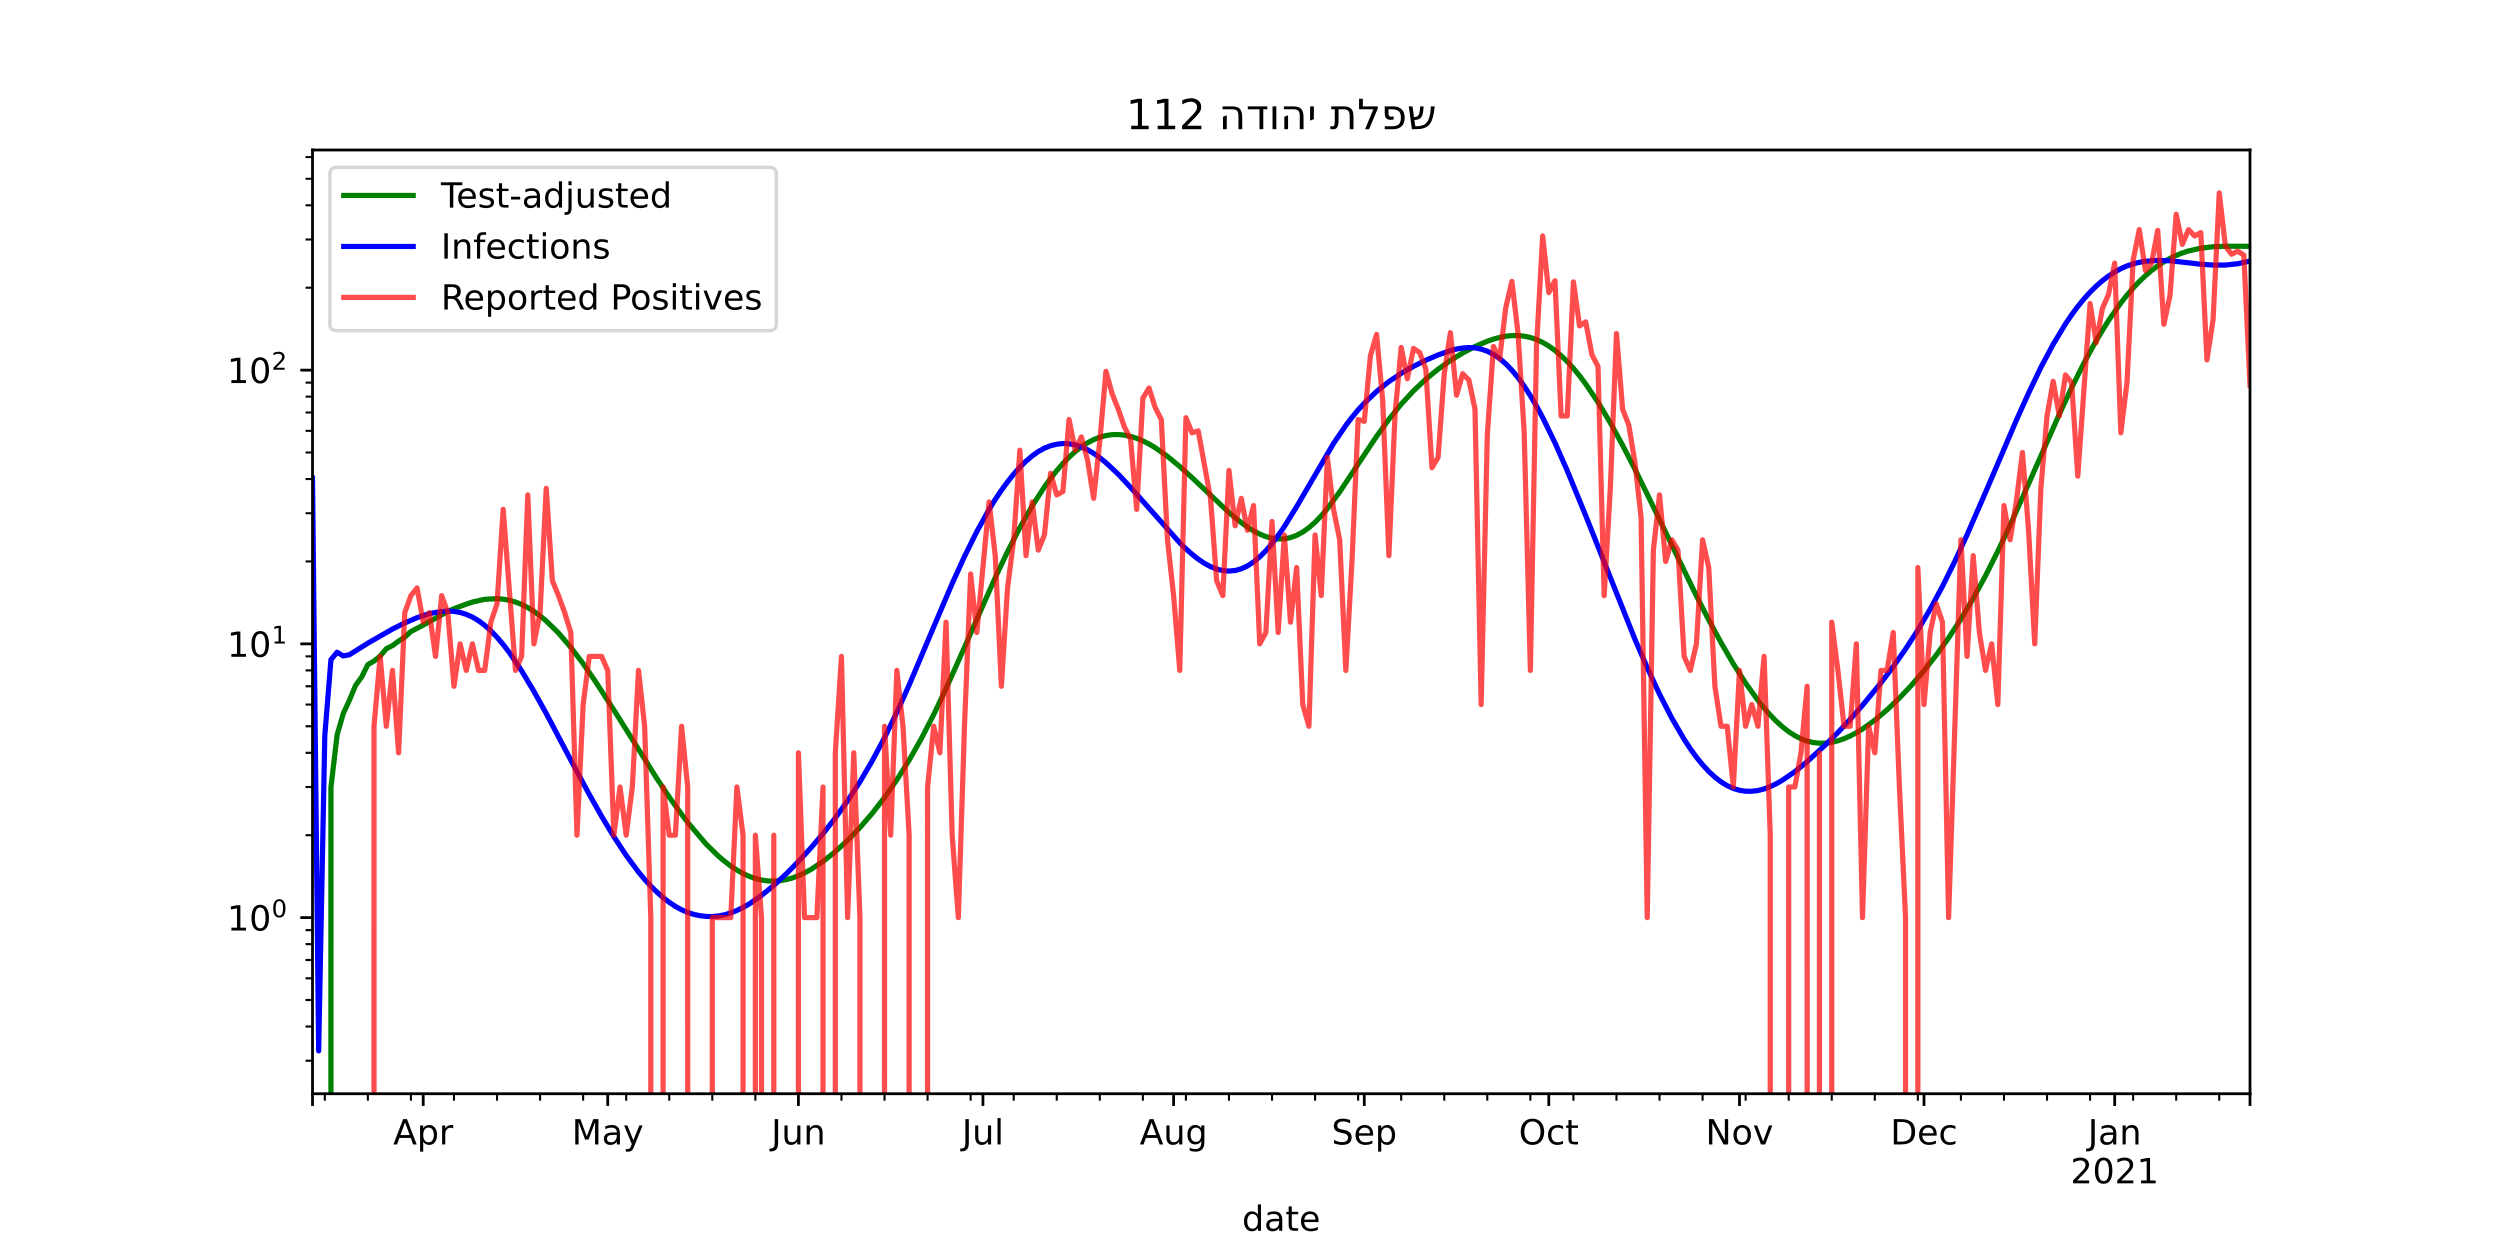 <?xml version="1.0" encoding="utf-8" standalone="no"?>
<!DOCTYPE svg PUBLIC "-//W3C//DTD SVG 1.1//EN"
  "http://www.w3.org/Graphics/SVG/1.1/DTD/svg11.dtd">
<!-- Created with matplotlib (https://matplotlib.org/) -->
<svg height="360pt" version="1.1" viewBox="0 0 720 360" width="720pt" xmlns="http://www.w3.org/2000/svg" xmlns:xlink="http://www.w3.org/1999/xlink">
 <defs>
  <style type="text/css">*{stroke-linecap:butt;stroke-linejoin:round;}</style>
 </defs>
 <g id="figure_1">
  <g id="patch_1">
   <path d="M 0 360 
L 720 360 
L 720 0 
L 0 0 
z
" style="fill:#ffffff;"/>
  </g>
  <g id="axes_1">
   <g id="patch_2">
    <path d="M 90 315 
L 648 315 
L 648 43.2 
L 90 43.2 
z
" style="fill:#ffffff;"/>
   </g>
   <g id="matplotlib.axis_1">
    <g id="xtick_1">
     <g id="line2d_1">
      <defs>
       <path d="M 0 0 
L 0 3.5 
" id="m651321c32e" style="stroke:#000000;stroke-width:0.8;"/>
      </defs>
      <g>
       <use style="stroke:#000000;stroke-width:0.8;" x="90" xlink:href="#m651321c32e" y="315"/>
      </g>
     </g>
    </g>
    <g id="xtick_2">
     <g id="line2d_2">
      <g>
       <use style="stroke:#000000;stroke-width:0.8;" x="121.886" xlink:href="#m651321c32e" y="315"/>
      </g>
     </g>
     <g id="text_1">
      <!-- Apr -->
      <g transform="translate(113.236 329.598)scale(0.1 -0.1)">
       <defs>
        <path d="M 34.188 63.188 
L 20.797 26.906 
L 47.609 26.906 
z
M 28.609 72.906 
L 39.797 72.906 
L 67.578 0 
L 57.328 0 
L 50.688 18.703 
L 17.828 18.703 
L 11.188 0 
L 0.781 0 
z
" id="DejaVuSans-65"/>
        <path d="M 18.109 8.203 
L 18.109 -20.797 
L 9.078 -20.797 
L 9.078 54.688 
L 18.109 54.688 
L 18.109 46.391 
Q 20.953 51.266 25.266 53.625 
Q 29.594 56 35.594 56 
Q 45.562 56 51.781 48.094 
Q 58.016 40.188 58.016 27.297 
Q 58.016 14.406 51.781 6.484 
Q 45.562 -1.422 35.594 -1.422 
Q 29.594 -1.422 25.266 0.953 
Q 20.953 3.328 18.109 8.203 
z
M 48.688 27.297 
Q 48.688 37.203 44.609 42.844 
Q 40.531 48.484 33.406 48.484 
Q 26.266 48.484 22.188 42.844 
Q 18.109 37.203 18.109 27.297 
Q 18.109 17.391 22.188 11.75 
Q 26.266 6.109 33.406 6.109 
Q 40.531 6.109 44.609 11.75 
Q 48.688 17.391 48.688 27.297 
z
" id="DejaVuSans-112"/>
        <path d="M 41.109 46.297 
Q 39.594 47.172 37.812 47.578 
Q 36.031 48 33.891 48 
Q 26.266 48 22.188 43.047 
Q 18.109 38.094 18.109 28.812 
L 18.109 0 
L 9.078 0 
L 9.078 54.688 
L 18.109 54.688 
L 18.109 46.188 
Q 20.953 51.172 25.484 53.578 
Q 30.031 56 36.531 56 
Q 37.453 56 38.578 55.875 
Q 39.703 55.766 41.062 55.516 
z
" id="DejaVuSans-114"/>
       </defs>
       <use xlink:href="#DejaVuSans-65"/>
       <use x="68.408" xlink:href="#DejaVuSans-112"/>
       <use x="131.885" xlink:href="#DejaVuSans-114"/>
      </g>
     </g>
    </g>
    <g id="xtick_3">
     <g id="line2d_3">
      <g>
       <use style="stroke:#000000;stroke-width:0.8;" x="175.029" xlink:href="#m651321c32e" y="315"/>
      </g>
     </g>
     <g id="text_2">
      <!-- May -->
      <g transform="translate(164.691 329.598)scale(0.1 -0.1)">
       <defs>
        <path d="M 9.812 72.906 
L 24.516 72.906 
L 43.109 23.297 
L 61.812 72.906 
L 76.516 72.906 
L 76.516 0 
L 66.891 0 
L 66.891 64.016 
L 48.094 14.016 
L 38.188 14.016 
L 19.391 64.016 
L 19.391 0 
L 9.812 0 
z
" id="DejaVuSans-77"/>
        <path d="M 34.281 27.484 
Q 23.391 27.484 19.188 25 
Q 14.984 22.516 14.984 16.5 
Q 14.984 11.719 18.141 8.906 
Q 21.297 6.109 26.703 6.109 
Q 34.188 6.109 38.703 11.406 
Q 43.219 16.703 43.219 25.484 
L 43.219 27.484 
z
M 52.203 31.203 
L 52.203 0 
L 43.219 0 
L 43.219 8.297 
Q 40.141 3.328 35.547 0.953 
Q 30.953 -1.422 24.312 -1.422 
Q 15.922 -1.422 10.953 3.297 
Q 6 8.016 6 15.922 
Q 6 25.141 12.172 29.828 
Q 18.359 34.516 30.609 34.516 
L 43.219 34.516 
L 43.219 35.406 
Q 43.219 41.609 39.141 45 
Q 35.062 48.391 27.688 48.391 
Q 23 48.391 18.547 47.266 
Q 14.109 46.141 10.016 43.891 
L 10.016 52.203 
Q 14.938 54.109 19.578 55.047 
Q 24.219 56 28.609 56 
Q 40.484 56 46.344 49.844 
Q 52.203 43.703 52.203 31.203 
z
" id="DejaVuSans-97"/>
        <path d="M 32.172 -5.078 
Q 28.375 -14.844 24.75 -17.812 
Q 21.141 -20.797 15.094 -20.797 
L 7.906 -20.797 
L 7.906 -13.281 
L 13.188 -13.281 
Q 16.891 -13.281 18.938 -11.516 
Q 21 -9.766 23.484 -3.219 
L 25.094 0.875 
L 2.984 54.688 
L 12.5 54.688 
L 29.594 11.922 
L 46.688 54.688 
L 56.203 54.688 
z
" id="DejaVuSans-121"/>
       </defs>
       <use xlink:href="#DejaVuSans-77"/>
       <use x="86.279" xlink:href="#DejaVuSans-97"/>
       <use x="147.559" xlink:href="#DejaVuSans-121"/>
      </g>
     </g>
    </g>
    <g id="xtick_4">
     <g id="line2d_4">
      <g>
       <use style="stroke:#000000;stroke-width:0.8;" x="229.943" xlink:href="#m651321c32e" y="315"/>
      </g>
     </g>
     <g id="text_3">
      <!-- Jun -->
      <g transform="translate(222.13 329.598)scale(0.1 -0.1)">
       <defs>
        <path d="M 9.812 72.906 
L 19.672 72.906 
L 19.672 5.078 
Q 19.672 -8.109 14.672 -14.062 
Q 9.672 -20.016 -1.422 -20.016 
L -5.172 -20.016 
L -5.172 -11.719 
L -2.094 -11.719 
Q 4.438 -11.719 7.125 -8.047 
Q 9.812 -4.391 9.812 5.078 
z
" id="DejaVuSans-74"/>
        <path d="M 8.5 21.578 
L 8.5 54.688 
L 17.484 54.688 
L 17.484 21.922 
Q 17.484 14.156 20.5 10.266 
Q 23.531 6.391 29.594 6.391 
Q 36.859 6.391 41.078 11.031 
Q 45.312 15.672 45.312 23.688 
L 45.312 54.688 
L 54.297 54.688 
L 54.297 0 
L 45.312 0 
L 45.312 8.406 
Q 42.047 3.422 37.719 1 
Q 33.406 -1.422 27.688 -1.422 
Q 18.266 -1.422 13.375 4.438 
Q 8.5 10.297 8.5 21.578 
z
M 31.109 56 
z
" id="DejaVuSans-117"/>
        <path d="M 54.891 33.016 
L 54.891 0 
L 45.906 0 
L 45.906 32.719 
Q 45.906 40.484 42.875 44.328 
Q 39.844 48.188 33.797 48.188 
Q 26.516 48.188 22.312 43.547 
Q 18.109 38.922 18.109 30.906 
L 18.109 0 
L 9.078 0 
L 9.078 54.688 
L 18.109 54.688 
L 18.109 46.188 
Q 21.344 51.125 25.703 53.562 
Q 30.078 56 35.797 56 
Q 45.219 56 50.047 50.172 
Q 54.891 44.344 54.891 33.016 
z
" id="DejaVuSans-110"/>
       </defs>
       <use xlink:href="#DejaVuSans-74"/>
       <use x="29.492" xlink:href="#DejaVuSans-117"/>
       <use x="92.871" xlink:href="#DejaVuSans-110"/>
      </g>
     </g>
    </g>
    <g id="xtick_5">
     <g id="line2d_5">
      <g>
       <use style="stroke:#000000;stroke-width:0.8;" x="283.086" xlink:href="#m651321c32e" y="315"/>
      </g>
     </g>
     <g id="text_4">
      <!-- Jul -->
      <g transform="translate(277.053 329.598)scale(0.1 -0.1)">
       <defs>
        <path d="M 9.422 75.984 
L 18.406 75.984 
L 18.406 0 
L 9.422 0 
z
" id="DejaVuSans-108"/>
       </defs>
       <use xlink:href="#DejaVuSans-74"/>
       <use x="29.492" xlink:href="#DejaVuSans-117"/>
       <use x="92.871" xlink:href="#DejaVuSans-108"/>
      </g>
     </g>
    </g>
    <g id="xtick_6">
     <g id="line2d_6">
      <g>
       <use style="stroke:#000000;stroke-width:0.8;" x="338" xlink:href="#m651321c32e" y="315"/>
      </g>
     </g>
     <g id="text_5">
      <!-- Aug -->
      <g transform="translate(328.237 329.598)scale(0.1 -0.1)">
       <defs>
        <path d="M 45.406 27.984 
Q 45.406 37.75 41.375 43.109 
Q 37.359 48.484 30.078 48.484 
Q 22.859 48.484 18.828 43.109 
Q 14.797 37.75 14.797 27.984 
Q 14.797 18.266 18.828 12.891 
Q 22.859 7.516 30.078 7.516 
Q 37.359 7.516 41.375 12.891 
Q 45.406 18.266 45.406 27.984 
z
M 54.391 6.781 
Q 54.391 -7.172 48.188 -13.984 
Q 42 -20.797 29.203 -20.797 
Q 24.469 -20.797 20.266 -20.094 
Q 16.062 -19.391 12.109 -17.922 
L 12.109 -9.188 
Q 16.062 -11.328 19.922 -12.344 
Q 23.781 -13.375 27.781 -13.375 
Q 36.625 -13.375 41.016 -8.766 
Q 45.406 -4.156 45.406 5.172 
L 45.406 9.625 
Q 42.625 4.781 38.281 2.391 
Q 33.938 0 27.875 0 
Q 17.828 0 11.672 7.656 
Q 5.516 15.328 5.516 27.984 
Q 5.516 40.672 11.672 48.328 
Q 17.828 56 27.875 56 
Q 33.938 56 38.281 53.609 
Q 42.625 51.219 45.406 46.391 
L 45.406 54.688 
L 54.391 54.688 
z
" id="DejaVuSans-103"/>
       </defs>
       <use xlink:href="#DejaVuSans-65"/>
       <use x="68.408" xlink:href="#DejaVuSans-117"/>
       <use x="131.787" xlink:href="#DejaVuSans-103"/>
      </g>
     </g>
    </g>
    <g id="xtick_7">
     <g id="line2d_7">
      <g>
       <use style="stroke:#000000;stroke-width:0.8;" x="392.914" xlink:href="#m651321c32e" y="315"/>
      </g>
     </g>
     <g id="text_6">
      <!-- Sep -->
      <g transform="translate(383.489 329.598)scale(0.1 -0.1)">
       <defs>
        <path d="M 53.516 70.516 
L 53.516 60.891 
Q 47.906 63.578 42.922 64.891 
Q 37.938 66.219 33.297 66.219 
Q 25.25 66.219 20.875 63.094 
Q 16.5 59.969 16.5 54.203 
Q 16.5 49.359 19.406 46.891 
Q 22.312 44.438 30.422 42.922 
L 36.375 41.703 
Q 47.406 39.594 52.656 34.297 
Q 57.906 29 57.906 20.125 
Q 57.906 9.516 50.797 4.047 
Q 43.703 -1.422 29.984 -1.422 
Q 24.812 -1.422 18.969 -0.25 
Q 13.141 0.922 6.891 3.219 
L 6.891 13.375 
Q 12.891 10.016 18.656 8.297 
Q 24.422 6.594 29.984 6.594 
Q 38.422 6.594 43.016 9.906 
Q 47.609 13.234 47.609 19.391 
Q 47.609 24.75 44.312 27.781 
Q 41.016 30.812 33.5 32.328 
L 27.484 33.5 
Q 16.453 35.688 11.516 40.375 
Q 6.594 45.062 6.594 53.422 
Q 6.594 63.094 13.406 68.656 
Q 20.219 74.219 32.172 74.219 
Q 37.312 74.219 42.625 73.281 
Q 47.953 72.359 53.516 70.516 
z
" id="DejaVuSans-83"/>
        <path d="M 56.203 29.594 
L 56.203 25.203 
L 14.891 25.203 
Q 15.484 15.922 20.484 11.062 
Q 25.484 6.203 34.422 6.203 
Q 39.594 6.203 44.453 7.469 
Q 49.312 8.734 54.109 11.281 
L 54.109 2.781 
Q 49.266 0.734 44.188 -0.344 
Q 39.109 -1.422 33.891 -1.422 
Q 20.797 -1.422 13.156 6.188 
Q 5.516 13.812 5.516 26.812 
Q 5.516 40.234 12.766 48.109 
Q 20.016 56 32.328 56 
Q 43.359 56 49.781 48.891 
Q 56.203 41.797 56.203 29.594 
z
M 47.219 32.234 
Q 47.125 39.594 43.094 43.984 
Q 39.062 48.391 32.422 48.391 
Q 24.906 48.391 20.391 44.141 
Q 15.875 39.891 15.188 32.172 
z
" id="DejaVuSans-101"/>
       </defs>
       <use xlink:href="#DejaVuSans-83"/>
       <use x="63.477" xlink:href="#DejaVuSans-101"/>
       <use x="125" xlink:href="#DejaVuSans-112"/>
      </g>
     </g>
    </g>
    <g id="xtick_8">
     <g id="line2d_8">
      <g>
       <use style="stroke:#000000;stroke-width:0.8;" x="446.057" xlink:href="#m651321c32e" y="315"/>
      </g>
     </g>
     <g id="text_7">
      <!-- Oct -->
      <g transform="translate(437.412 329.598)scale(0.1 -0.1)">
       <defs>
        <path d="M 39.406 66.219 
Q 28.656 66.219 22.328 58.203 
Q 16.016 50.203 16.016 36.375 
Q 16.016 22.609 22.328 14.594 
Q 28.656 6.594 39.406 6.594 
Q 50.141 6.594 56.422 14.594 
Q 62.703 22.609 62.703 36.375 
Q 62.703 50.203 56.422 58.203 
Q 50.141 66.219 39.406 66.219 
z
M 39.406 74.219 
Q 54.734 74.219 63.906 63.938 
Q 73.094 53.656 73.094 36.375 
Q 73.094 19.141 63.906 8.859 
Q 54.734 -1.422 39.406 -1.422 
Q 24.031 -1.422 14.812 8.828 
Q 5.609 19.094 5.609 36.375 
Q 5.609 53.656 14.812 63.938 
Q 24.031 74.219 39.406 74.219 
z
" id="DejaVuSans-79"/>
        <path d="M 48.781 52.594 
L 48.781 44.188 
Q 44.969 46.297 41.141 47.344 
Q 37.312 48.391 33.406 48.391 
Q 24.656 48.391 19.812 42.844 
Q 14.984 37.312 14.984 27.297 
Q 14.984 17.281 19.812 11.734 
Q 24.656 6.203 33.406 6.203 
Q 37.312 6.203 41.141 7.25 
Q 44.969 8.297 48.781 10.406 
L 48.781 2.094 
Q 45.016 0.344 40.984 -0.531 
Q 36.969 -1.422 32.422 -1.422 
Q 20.062 -1.422 12.781 6.344 
Q 5.516 14.109 5.516 27.297 
Q 5.516 40.672 12.859 48.328 
Q 20.219 56 33.016 56 
Q 37.156 56 41.109 55.141 
Q 45.062 54.297 48.781 52.594 
z
" id="DejaVuSans-99"/>
        <path d="M 18.312 70.219 
L 18.312 54.688 
L 36.812 54.688 
L 36.812 47.703 
L 18.312 47.703 
L 18.312 18.016 
Q 18.312 11.328 20.141 9.422 
Q 21.969 7.516 27.594 7.516 
L 36.812 7.516 
L 36.812 0 
L 27.594 0 
Q 17.188 0 13.234 3.875 
Q 9.281 7.766 9.281 18.016 
L 9.281 47.703 
L 2.688 47.703 
L 2.688 54.688 
L 9.281 54.688 
L 9.281 70.219 
z
" id="DejaVuSans-116"/>
       </defs>
       <use xlink:href="#DejaVuSans-79"/>
       <use x="78.711" xlink:href="#DejaVuSans-99"/>
       <use x="133.691" xlink:href="#DejaVuSans-116"/>
      </g>
     </g>
    </g>
    <g id="xtick_9">
     <g id="line2d_9">
      <g>
       <use style="stroke:#000000;stroke-width:0.8;" x="500.971" xlink:href="#m651321c32e" y="315"/>
      </g>
     </g>
     <g id="text_8">
      <!-- Nov -->
      <g transform="translate(491.212 329.598)scale(0.1 -0.1)">
       <defs>
        <path d="M 9.812 72.906 
L 23.094 72.906 
L 55.422 11.922 
L 55.422 72.906 
L 64.984 72.906 
L 64.984 0 
L 51.703 0 
L 19.391 60.984 
L 19.391 0 
L 9.812 0 
z
" id="DejaVuSans-78"/>
        <path d="M 30.609 48.391 
Q 23.391 48.391 19.188 42.75 
Q 14.984 37.109 14.984 27.297 
Q 14.984 17.484 19.156 11.844 
Q 23.344 6.203 30.609 6.203 
Q 37.797 6.203 41.984 11.859 
Q 46.188 17.531 46.188 27.297 
Q 46.188 37.016 41.984 42.703 
Q 37.797 48.391 30.609 48.391 
z
M 30.609 56 
Q 42.328 56 49.016 48.375 
Q 55.719 40.766 55.719 27.297 
Q 55.719 13.875 49.016 6.219 
Q 42.328 -1.422 30.609 -1.422 
Q 18.844 -1.422 12.172 6.219 
Q 5.516 13.875 5.516 27.297 
Q 5.516 40.766 12.172 48.375 
Q 18.844 56 30.609 56 
z
" id="DejaVuSans-111"/>
        <path d="M 2.984 54.688 
L 12.5 54.688 
L 29.594 8.797 
L 46.688 54.688 
L 56.203 54.688 
L 35.688 0 
L 23.484 0 
z
" id="DejaVuSans-118"/>
       </defs>
       <use xlink:href="#DejaVuSans-78"/>
       <use x="74.805" xlink:href="#DejaVuSans-111"/>
       <use x="135.986" xlink:href="#DejaVuSans-118"/>
      </g>
     </g>
    </g>
    <g id="xtick_10">
     <g id="line2d_10">
      <g>
       <use style="stroke:#000000;stroke-width:0.8;" x="554.114" xlink:href="#m651321c32e" y="315"/>
      </g>
     </g>
     <g id="text_9">
      <!-- Dec -->
      <g transform="translate(544.439 329.598)scale(0.1 -0.1)">
       <defs>
        <path d="M 19.672 64.797 
L 19.672 8.109 
L 31.594 8.109 
Q 46.688 8.109 53.688 14.938 
Q 60.688 21.781 60.688 36.531 
Q 60.688 51.172 53.688 57.984 
Q 46.688 64.797 31.594 64.797 
z
M 9.812 72.906 
L 30.078 72.906 
Q 51.266 72.906 61.172 64.094 
Q 71.094 55.281 71.094 36.531 
Q 71.094 17.672 61.125 8.828 
Q 51.172 0 30.078 0 
L 9.812 0 
z
" id="DejaVuSans-68"/>
       </defs>
       <use xlink:href="#DejaVuSans-68"/>
       <use x="77.002" xlink:href="#DejaVuSans-101"/>
       <use x="138.525" xlink:href="#DejaVuSans-99"/>
      </g>
     </g>
    </g>
    <g id="xtick_11">
     <g id="line2d_11">
      <g>
       <use style="stroke:#000000;stroke-width:0.8;" x="609.029" xlink:href="#m651321c32e" y="315"/>
      </g>
     </g>
     <g id="text_10">
      <!-- Jan -->
      <g transform="translate(601.321 329.598)scale(0.1 -0.1)">
       <use xlink:href="#DejaVuSans-74"/>
       <use x="29.492" xlink:href="#DejaVuSans-97"/>
       <use x="90.771" xlink:href="#DejaVuSans-110"/>
      </g>
      <!-- 2021 -->
      <g transform="translate(596.304 340.796)scale(0.1 -0.1)">
       <defs>
        <path d="M 19.188 8.297 
L 53.609 8.297 
L 53.609 0 
L 7.328 0 
L 7.328 8.297 
Q 12.938 14.109 22.625 23.891 
Q 32.328 33.688 34.812 36.531 
Q 39.547 41.844 41.422 45.531 
Q 43.312 49.219 43.312 52.781 
Q 43.312 58.594 39.234 62.25 
Q 35.156 65.922 28.609 65.922 
Q 23.969 65.922 18.812 64.312 
Q 13.672 62.703 7.812 59.422 
L 7.812 69.391 
Q 13.766 71.781 18.938 73 
Q 24.125 74.219 28.422 74.219 
Q 39.75 74.219 46.484 68.547 
Q 53.219 62.891 53.219 53.422 
Q 53.219 48.922 51.531 44.891 
Q 49.859 40.875 45.406 35.406 
Q 44.188 33.984 37.641 27.219 
Q 31.109 20.453 19.188 8.297 
z
" id="DejaVuSans-50"/>
        <path d="M 31.781 66.406 
Q 24.172 66.406 20.328 58.906 
Q 16.5 51.422 16.5 36.375 
Q 16.5 21.391 20.328 13.891 
Q 24.172 6.391 31.781 6.391 
Q 39.453 6.391 43.281 13.891 
Q 47.125 21.391 47.125 36.375 
Q 47.125 51.422 43.281 58.906 
Q 39.453 66.406 31.781 66.406 
z
M 31.781 74.219 
Q 44.047 74.219 50.516 64.516 
Q 56.984 54.828 56.984 36.375 
Q 56.984 17.969 50.516 8.266 
Q 44.047 -1.422 31.781 -1.422 
Q 19.531 -1.422 13.062 8.266 
Q 6.594 17.969 6.594 36.375 
Q 6.594 54.828 13.062 64.516 
Q 19.531 74.219 31.781 74.219 
z
" id="DejaVuSans-48"/>
        <path d="M 12.406 8.297 
L 28.516 8.297 
L 28.516 63.922 
L 10.984 60.406 
L 10.984 69.391 
L 28.422 72.906 
L 38.281 72.906 
L 38.281 8.297 
L 54.391 8.297 
L 54.391 0 
L 12.406 0 
z
" id="DejaVuSans-49"/>
       </defs>
       <use xlink:href="#DejaVuSans-50"/>
       <use x="63.623" xlink:href="#DejaVuSans-48"/>
       <use x="127.246" xlink:href="#DejaVuSans-50"/>
       <use x="190.869" xlink:href="#DejaVuSans-49"/>
      </g>
     </g>
    </g>
    <g id="xtick_12">
     <g id="line2d_12">
      <g>
       <use style="stroke:#000000;stroke-width:0.8;" x="648" xlink:href="#m651321c32e" y="315"/>
      </g>
     </g>
    </g>
    <g id="xtick_13">
     <g id="line2d_13">
      <defs>
       <path d="M 0 0 
L 0 2 
" id="m125817c21e" style="stroke:#000000;stroke-width:0.6;"/>
      </defs>
      <g>
       <use style="stroke:#000000;stroke-width:0.6;" x="93.543" xlink:href="#m125817c21e" y="315"/>
      </g>
     </g>
    </g>
    <g id="xtick_14">
     <g id="line2d_14">
      <g>
       <use style="stroke:#000000;stroke-width:0.6;" x="105.943" xlink:href="#m125817c21e" y="315"/>
      </g>
     </g>
    </g>
    <g id="xtick_15">
     <g id="line2d_15">
      <g>
       <use style="stroke:#000000;stroke-width:0.6;" x="118.343" xlink:href="#m125817c21e" y="315"/>
      </g>
     </g>
    </g>
    <g id="xtick_16">
     <g id="line2d_16">
      <g>
       <use style="stroke:#000000;stroke-width:0.6;" x="130.743" xlink:href="#m125817c21e" y="315"/>
      </g>
     </g>
    </g>
    <g id="xtick_17">
     <g id="line2d_17">
      <g>
       <use style="stroke:#000000;stroke-width:0.6;" x="143.143" xlink:href="#m125817c21e" y="315"/>
      </g>
     </g>
    </g>
    <g id="xtick_18">
     <g id="line2d_18">
      <g>
       <use style="stroke:#000000;stroke-width:0.6;" x="155.543" xlink:href="#m125817c21e" y="315"/>
      </g>
     </g>
    </g>
    <g id="xtick_19">
     <g id="line2d_19">
      <g>
       <use style="stroke:#000000;stroke-width:0.6;" x="167.943" xlink:href="#m125817c21e" y="315"/>
      </g>
     </g>
    </g>
    <g id="xtick_20">
     <g id="line2d_20">
      <g>
       <use style="stroke:#000000;stroke-width:0.6;" x="180.343" xlink:href="#m125817c21e" y="315"/>
      </g>
     </g>
    </g>
    <g id="xtick_21">
     <g id="line2d_21">
      <g>
       <use style="stroke:#000000;stroke-width:0.6;" x="192.743" xlink:href="#m125817c21e" y="315"/>
      </g>
     </g>
    </g>
    <g id="xtick_22">
     <g id="line2d_22">
      <g>
       <use style="stroke:#000000;stroke-width:0.6;" x="205.143" xlink:href="#m125817c21e" y="315"/>
      </g>
     </g>
    </g>
    <g id="xtick_23">
     <g id="line2d_23">
      <g>
       <use style="stroke:#000000;stroke-width:0.6;" x="217.543" xlink:href="#m125817c21e" y="315"/>
      </g>
     </g>
    </g>
    <g id="xtick_24">
     <g id="line2d_24">
      <g>
       <use style="stroke:#000000;stroke-width:0.6;" x="242.343" xlink:href="#m125817c21e" y="315"/>
      </g>
     </g>
    </g>
    <g id="xtick_25">
     <g id="line2d_25">
      <g>
       <use style="stroke:#000000;stroke-width:0.6;" x="254.743" xlink:href="#m125817c21e" y="315"/>
      </g>
     </g>
    </g>
    <g id="xtick_26">
     <g id="line2d_26">
      <g>
       <use style="stroke:#000000;stroke-width:0.6;" x="267.143" xlink:href="#m125817c21e" y="315"/>
      </g>
     </g>
    </g>
    <g id="xtick_27">
     <g id="line2d_27">
      <g>
       <use style="stroke:#000000;stroke-width:0.6;" x="279.543" xlink:href="#m125817c21e" y="315"/>
      </g>
     </g>
    </g>
    <g id="xtick_28">
     <g id="line2d_28">
      <g>
       <use style="stroke:#000000;stroke-width:0.6;" x="291.943" xlink:href="#m125817c21e" y="315"/>
      </g>
     </g>
    </g>
    <g id="xtick_29">
     <g id="line2d_29">
      <g>
       <use style="stroke:#000000;stroke-width:0.6;" x="304.343" xlink:href="#m125817c21e" y="315"/>
      </g>
     </g>
    </g>
    <g id="xtick_30">
     <g id="line2d_30">
      <g>
       <use style="stroke:#000000;stroke-width:0.6;" x="316.743" xlink:href="#m125817c21e" y="315"/>
      </g>
     </g>
    </g>
    <g id="xtick_31">
     <g id="line2d_31">
      <g>
       <use style="stroke:#000000;stroke-width:0.6;" x="329.143" xlink:href="#m125817c21e" y="315"/>
      </g>
     </g>
    </g>
    <g id="xtick_32">
     <g id="line2d_32">
      <g>
       <use style="stroke:#000000;stroke-width:0.6;" x="341.543" xlink:href="#m125817c21e" y="315"/>
      </g>
     </g>
    </g>
    <g id="xtick_33">
     <g id="line2d_33">
      <g>
       <use style="stroke:#000000;stroke-width:0.6;" x="353.943" xlink:href="#m125817c21e" y="315"/>
      </g>
     </g>
    </g>
    <g id="xtick_34">
     <g id="line2d_34">
      <g>
       <use style="stroke:#000000;stroke-width:0.6;" x="366.343" xlink:href="#m125817c21e" y="315"/>
      </g>
     </g>
    </g>
    <g id="xtick_35">
     <g id="line2d_35">
      <g>
       <use style="stroke:#000000;stroke-width:0.6;" x="378.743" xlink:href="#m125817c21e" y="315"/>
      </g>
     </g>
    </g>
    <g id="xtick_36">
     <g id="line2d_36">
      <g>
       <use style="stroke:#000000;stroke-width:0.6;" x="391.143" xlink:href="#m125817c21e" y="315"/>
      </g>
     </g>
    </g>
    <g id="xtick_37">
     <g id="line2d_37">
      <g>
       <use style="stroke:#000000;stroke-width:0.6;" x="403.543" xlink:href="#m125817c21e" y="315"/>
      </g>
     </g>
    </g>
    <g id="xtick_38">
     <g id="line2d_38">
      <g>
       <use style="stroke:#000000;stroke-width:0.6;" x="415.943" xlink:href="#m125817c21e" y="315"/>
      </g>
     </g>
    </g>
    <g id="xtick_39">
     <g id="line2d_39">
      <g>
       <use style="stroke:#000000;stroke-width:0.6;" x="428.343" xlink:href="#m125817c21e" y="315"/>
      </g>
     </g>
    </g>
    <g id="xtick_40">
     <g id="line2d_40">
      <g>
       <use style="stroke:#000000;stroke-width:0.6;" x="440.743" xlink:href="#m125817c21e" y="315"/>
      </g>
     </g>
    </g>
    <g id="xtick_41">
     <g id="line2d_41">
      <g>
       <use style="stroke:#000000;stroke-width:0.6;" x="453.143" xlink:href="#m125817c21e" y="315"/>
      </g>
     </g>
    </g>
    <g id="xtick_42">
     <g id="line2d_42">
      <g>
       <use style="stroke:#000000;stroke-width:0.6;" x="465.543" xlink:href="#m125817c21e" y="315"/>
      </g>
     </g>
    </g>
    <g id="xtick_43">
     <g id="line2d_43">
      <g>
       <use style="stroke:#000000;stroke-width:0.6;" x="477.943" xlink:href="#m125817c21e" y="315"/>
      </g>
     </g>
    </g>
    <g id="xtick_44">
     <g id="line2d_44">
      <g>
       <use style="stroke:#000000;stroke-width:0.6;" x="490.343" xlink:href="#m125817c21e" y="315"/>
      </g>
     </g>
    </g>
    <g id="xtick_45">
     <g id="line2d_45">
      <g>
       <use style="stroke:#000000;stroke-width:0.6;" x="502.743" xlink:href="#m125817c21e" y="315"/>
      </g>
     </g>
    </g>
    <g id="xtick_46">
     <g id="line2d_46">
      <g>
       <use style="stroke:#000000;stroke-width:0.6;" x="515.143" xlink:href="#m125817c21e" y="315"/>
      </g>
     </g>
    </g>
    <g id="xtick_47">
     <g id="line2d_47">
      <g>
       <use style="stroke:#000000;stroke-width:0.6;" x="527.543" xlink:href="#m125817c21e" y="315"/>
      </g>
     </g>
    </g>
    <g id="xtick_48">
     <g id="line2d_48">
      <g>
       <use style="stroke:#000000;stroke-width:0.6;" x="539.943" xlink:href="#m125817c21e" y="315"/>
      </g>
     </g>
    </g>
    <g id="xtick_49">
     <g id="line2d_49">
      <g>
       <use style="stroke:#000000;stroke-width:0.6;" x="552.343" xlink:href="#m125817c21e" y="315"/>
      </g>
     </g>
    </g>
    <g id="xtick_50">
     <g id="line2d_50">
      <g>
       <use style="stroke:#000000;stroke-width:0.6;" x="564.743" xlink:href="#m125817c21e" y="315"/>
      </g>
     </g>
    </g>
    <g id="xtick_51">
     <g id="line2d_51">
      <g>
       <use style="stroke:#000000;stroke-width:0.6;" x="577.143" xlink:href="#m125817c21e" y="315"/>
      </g>
     </g>
    </g>
    <g id="xtick_52">
     <g id="line2d_52">
      <g>
       <use style="stroke:#000000;stroke-width:0.6;" x="589.543" xlink:href="#m125817c21e" y="315"/>
      </g>
     </g>
    </g>
    <g id="xtick_53">
     <g id="line2d_53">
      <g>
       <use style="stroke:#000000;stroke-width:0.6;" x="601.943" xlink:href="#m125817c21e" y="315"/>
      </g>
     </g>
    </g>
    <g id="xtick_54">
     <g id="line2d_54">
      <g>
       <use style="stroke:#000000;stroke-width:0.6;" x="614.343" xlink:href="#m125817c21e" y="315"/>
      </g>
     </g>
    </g>
    <g id="xtick_55">
     <g id="line2d_55">
      <g>
       <use style="stroke:#000000;stroke-width:0.6;" x="626.743" xlink:href="#m125817c21e" y="315"/>
      </g>
     </g>
    </g>
    <g id="xtick_56">
     <g id="line2d_56">
      <g>
       <use style="stroke:#000000;stroke-width:0.6;" x="639.143" xlink:href="#m125817c21e" y="315"/>
      </g>
     </g>
    </g>
    <g id="text_11">
     <!-- date -->
     <g transform="translate(357.725 354.474)scale(0.1 -0.1)">
      <defs>
       <path d="M 45.406 46.391 
L 45.406 75.984 
L 54.391 75.984 
L 54.391 0 
L 45.406 0 
L 45.406 8.203 
Q 42.578 3.328 38.25 0.953 
Q 33.938 -1.422 27.875 -1.422 
Q 17.969 -1.422 11.734 6.484 
Q 5.516 14.406 5.516 27.297 
Q 5.516 40.188 11.734 48.094 
Q 17.969 56 27.875 56 
Q 33.938 56 38.25 53.625 
Q 42.578 51.266 45.406 46.391 
z
M 14.797 27.297 
Q 14.797 17.391 18.875 11.75 
Q 22.953 6.109 30.078 6.109 
Q 37.203 6.109 41.297 11.75 
Q 45.406 17.391 45.406 27.297 
Q 45.406 37.203 41.297 42.844 
Q 37.203 48.484 30.078 48.484 
Q 22.953 48.484 18.875 42.844 
Q 14.797 37.203 14.797 27.297 
z
" id="DejaVuSans-100"/>
      </defs>
      <use xlink:href="#DejaVuSans-100"/>
      <use x="63.477" xlink:href="#DejaVuSans-97"/>
      <use x="124.756" xlink:href="#DejaVuSans-116"/>
      <use x="163.965" xlink:href="#DejaVuSans-101"/>
     </g>
    </g>
   </g>
   <g id="matplotlib.axis_2">
    <g id="ytick_1">
     <g id="line2d_57">
      <defs>
       <path d="M 0 0 
L -3.5 0 
" id="mee20763728" style="stroke:#000000;stroke-width:0.8;"/>
      </defs>
      <g>
       <use style="stroke:#000000;stroke-width:0.8;" x="90" xlink:href="#mee20763728" y="264.27"/>
      </g>
     </g>
     <g id="text_12">
      <!-- $\mathdefault{10^{0}}$ -->
      <g transform="translate(65.4 268.069)scale(0.1 -0.1)">
       <use transform="translate(0 0.766)" xlink:href="#DejaVuSans-49"/>
       <use transform="translate(63.623 0.766)" xlink:href="#DejaVuSans-48"/>
       <use transform="translate(128.203 39.047)scale(0.7)" xlink:href="#DejaVuSans-48"/>
      </g>
     </g>
    </g>
    <g id="ytick_2">
     <g id="line2d_58">
      <g>
       <use style="stroke:#000000;stroke-width:0.8;" x="90" xlink:href="#mee20763728" y="185.431"/>
      </g>
     </g>
     <g id="text_13">
      <!-- $\mathdefault{10^{1}}$ -->
      <g transform="translate(65.4 189.231)scale(0.1 -0.1)">
       <use transform="translate(0 0.684)" xlink:href="#DejaVuSans-49"/>
       <use transform="translate(63.623 0.684)" xlink:href="#DejaVuSans-48"/>
       <use transform="translate(128.203 38.966)scale(0.7)" xlink:href="#DejaVuSans-49"/>
      </g>
     </g>
    </g>
    <g id="ytick_3">
     <g id="line2d_59">
      <g>
       <use style="stroke:#000000;stroke-width:0.8;" x="90" xlink:href="#mee20763728" y="106.593"/>
      </g>
     </g>
     <g id="text_14">
      <!-- $\mathdefault{10^{2}}$ -->
      <g transform="translate(65.4 110.392)scale(0.1 -0.1)">
       <use transform="translate(0 0.766)" xlink:href="#DejaVuSans-49"/>
       <use transform="translate(63.623 0.766)" xlink:href="#DejaVuSans-48"/>
       <use transform="translate(128.203 39.047)scale(0.7)" xlink:href="#DejaVuSans-50"/>
      </g>
     </g>
    </g>
    <g id="ytick_4">
     <g id="line2d_60">
      <defs>
       <path d="M 0 0 
L -2 0 
" id="m6210567c20" style="stroke:#000000;stroke-width:0.6;"/>
      </defs>
      <g>
       <use style="stroke:#000000;stroke-width:0.6;" x="90" xlink:href="#m6210567c20" y="305.493"/>
      </g>
     </g>
    </g>
    <g id="ytick_5">
     <g id="line2d_61">
      <g>
       <use style="stroke:#000000;stroke-width:0.6;" x="90" xlink:href="#m6210567c20" y="295.643"/>
      </g>
     </g>
    </g>
    <g id="ytick_6">
     <g id="line2d_62">
      <g>
       <use style="stroke:#000000;stroke-width:0.6;" x="90" xlink:href="#m6210567c20" y="288.002"/>
      </g>
     </g>
    </g>
    <g id="ytick_7">
     <g id="line2d_63">
      <g>
       <use style="stroke:#000000;stroke-width:0.6;" x="90" xlink:href="#m6210567c20" y="281.76"/>
      </g>
     </g>
    </g>
    <g id="ytick_8">
     <g id="line2d_64">
      <g>
       <use style="stroke:#000000;stroke-width:0.6;" x="90" xlink:href="#m6210567c20" y="276.482"/>
      </g>
     </g>
    </g>
    <g id="ytick_9">
     <g id="line2d_65">
      <g>
       <use style="stroke:#000000;stroke-width:0.6;" x="90" xlink:href="#m6210567c20" y="271.91"/>
      </g>
     </g>
    </g>
    <g id="ytick_10">
     <g id="line2d_66">
      <g>
       <use style="stroke:#000000;stroke-width:0.6;" x="90" xlink:href="#m6210567c20" y="267.877"/>
      </g>
     </g>
    </g>
    <g id="ytick_11">
     <g id="line2d_67">
      <g>
       <use style="stroke:#000000;stroke-width:0.6;" x="90" xlink:href="#m6210567c20" y="240.537"/>
      </g>
     </g>
    </g>
    <g id="ytick_12">
     <g id="line2d_68">
      <g>
       <use style="stroke:#000000;stroke-width:0.6;" x="90" xlink:href="#m6210567c20" y="226.654"/>
      </g>
     </g>
    </g>
    <g id="ytick_13">
     <g id="line2d_69">
      <g>
       <use style="stroke:#000000;stroke-width:0.6;" x="90" xlink:href="#m6210567c20" y="216.804"/>
      </g>
     </g>
    </g>
    <g id="ytick_14">
     <g id="line2d_70">
      <g>
       <use style="stroke:#000000;stroke-width:0.6;" x="90" xlink:href="#m6210567c20" y="209.164"/>
      </g>
     </g>
    </g>
    <g id="ytick_15">
     <g id="line2d_71">
      <g>
       <use style="stroke:#000000;stroke-width:0.6;" x="90" xlink:href="#m6210567c20" y="202.922"/>
      </g>
     </g>
    </g>
    <g id="ytick_16">
     <g id="line2d_72">
      <g>
       <use style="stroke:#000000;stroke-width:0.6;" x="90" xlink:href="#m6210567c20" y="197.644"/>
      </g>
     </g>
    </g>
    <g id="ytick_17">
     <g id="line2d_73">
      <g>
       <use style="stroke:#000000;stroke-width:0.6;" x="90" xlink:href="#m6210567c20" y="193.072"/>
      </g>
     </g>
    </g>
    <g id="ytick_18">
     <g id="line2d_74">
      <g>
       <use style="stroke:#000000;stroke-width:0.6;" x="90" xlink:href="#m6210567c20" y="189.039"/>
      </g>
     </g>
    </g>
    <g id="ytick_19">
     <g id="line2d_75">
      <g>
       <use style="stroke:#000000;stroke-width:0.6;" x="90" xlink:href="#m6210567c20" y="161.699"/>
      </g>
     </g>
    </g>
    <g id="ytick_20">
     <g id="line2d_76">
      <g>
       <use style="stroke:#000000;stroke-width:0.6;" x="90" xlink:href="#m6210567c20" y="147.816"/>
      </g>
     </g>
    </g>
    <g id="ytick_21">
     <g id="line2d_77">
      <g>
       <use style="stroke:#000000;stroke-width:0.6;" x="90" xlink:href="#m6210567c20" y="137.966"/>
      </g>
     </g>
    </g>
    <g id="ytick_22">
     <g id="line2d_78">
      <g>
       <use style="stroke:#000000;stroke-width:0.6;" x="90" xlink:href="#m6210567c20" y="130.326"/>
      </g>
     </g>
    </g>
    <g id="ytick_23">
     <g id="line2d_79">
      <g>
       <use style="stroke:#000000;stroke-width:0.6;" x="90" xlink:href="#m6210567c20" y="124.083"/>
      </g>
     </g>
    </g>
    <g id="ytick_24">
     <g id="line2d_80">
      <g>
       <use style="stroke:#000000;stroke-width:0.6;" x="90" xlink:href="#m6210567c20" y="118.805"/>
      </g>
     </g>
    </g>
    <g id="ytick_25">
     <g id="line2d_81">
      <g>
       <use style="stroke:#000000;stroke-width:0.6;" x="90" xlink:href="#m6210567c20" y="114.233"/>
      </g>
     </g>
    </g>
    <g id="ytick_26">
     <g id="line2d_82">
      <g>
       <use style="stroke:#000000;stroke-width:0.6;" x="90" xlink:href="#m6210567c20" y="110.201"/>
      </g>
     </g>
    </g>
    <g id="ytick_27">
     <g id="line2d_83">
      <g>
       <use style="stroke:#000000;stroke-width:0.6;" x="90" xlink:href="#m6210567c20" y="82.86"/>
      </g>
     </g>
    </g>
    <g id="ytick_28">
     <g id="line2d_84">
      <g>
       <use style="stroke:#000000;stroke-width:0.6;" x="90" xlink:href="#m6210567c20" y="68.978"/>
      </g>
     </g>
    </g>
    <g id="ytick_29">
     <g id="line2d_85">
      <g>
       <use style="stroke:#000000;stroke-width:0.6;" x="90" xlink:href="#m6210567c20" y="59.128"/>
      </g>
     </g>
    </g>
    <g id="ytick_30">
     <g id="line2d_86">
      <g>
       <use style="stroke:#000000;stroke-width:0.6;" x="90" xlink:href="#m6210567c20" y="51.488"/>
      </g>
     </g>
    </g>
    <g id="ytick_31">
     <g id="line2d_87">
      <g>
       <use style="stroke:#000000;stroke-width:0.6;" x="90" xlink:href="#m6210567c20" y="45.245"/>
      </g>
     </g>
    </g>
   </g>
   <g id="line2d_88">
    <path clip-path="url(#pbd12ea2bf3)" d="M 95.311 361 
L 95.314 226.713 
L 97.086 211.658 
L 98.857 205.51 
L 100.629 201.667 
L 102.4 197.406 
L 104.171 194.943 
L 105.943 191.4 
L 107.714 190.395 
L 109.486 188.952 
L 111.257 186.832 
L 113.029 185.938 
L 114.8 184.633 
L 116.571 183.497 
L 118.343 181.882 
L 121.886 180.027 
L 127.2 177.072 
L 128.971 176.102 
L 130.743 175.289 
L 134.286 173.991 
L 136.057 173.393 
L 139.6 172.6 
L 143.143 172.416 
L 144.914 172.564 
L 146.686 172.866 
L 148.457 173.387 
L 150.229 174.077 
L 152 174.984 
L 153.771 176.074 
L 155.543 177.375 
L 157.314 178.848 
L 160.857 182.307 
L 164.4 186.472 
L 167.943 191.131 
L 171.486 196.265 
L 176.8 204.488 
L 189.2 224.259 
L 192.743 229.568 
L 196.286 234.502 
L 198.057 236.847 
L 203.371 243.117 
L 206.914 246.572 
L 208.686 248.075 
L 210.457 249.412 
L 212.229 250.58 
L 214 251.573 
L 215.771 252.385 
L 217.543 253.013 
L 219.314 253.454 
L 221.086 253.705 
L 222.857 253.769 
L 224.629 253.645 
L 226.4 253.339 
L 228.171 252.857 
L 229.943 252.206 
L 231.714 251.394 
L 233.486 250.431 
L 237.029 248.095 
L 240.571 245.271 
L 244.114 242.013 
L 247.657 238.339 
L 251.2 234.238 
L 254.743 229.674 
L 258.286 224.591 
L 261.829 218.935 
L 265.371 212.67 
L 268.914 205.785 
L 272.457 198.338 
L 277.771 186.428 
L 286.629 166.356 
L 290.171 158.877 
L 293.714 151.965 
L 297.257 145.729 
L 300.8 140.235 
L 302.571 137.782 
L 304.343 135.531 
L 306.114 133.49 
L 307.886 131.667 
L 309.657 130.066 
L 311.429 128.69 
L 313.2 127.538 
L 314.971 126.613 
L 316.743 125.913 
L 318.514 125.437 
L 320.286 125.182 
L 322.057 125.142 
L 323.829 125.311 
L 325.6 125.68 
L 327.371 126.238 
L 329.143 126.974 
L 330.914 127.876 
L 332.686 128.929 
L 336.229 131.43 
L 339.771 134.353 
L 343.314 137.571 
L 353.943 147.601 
L 357.486 150.514 
L 359.257 151.783 
L 361.029 152.893 
L 362.8 153.819 
L 364.571 154.534 
L 366.343 155.013 
L 368.114 155.234 
L 369.886 155.179 
L 371.657 154.833 
L 373.429 154.183 
L 375.2 153.226 
L 376.971 151.962 
L 378.743 150.402 
L 380.514 148.562 
L 382.286 146.47 
L 385.829 141.677 
L 391.143 133.651 
L 396.457 125.66 
L 400 120.78 
L 403.543 116.405 
L 407.086 112.558 
L 410.629 109.216 
L 414.171 106.327 
L 417.714 103.825 
L 421.257 101.656 
L 424.8 99.794 
L 428.343 98.27 
L 430.114 97.662 
L 431.886 97.177 
L 433.657 96.834 
L 435.429 96.648 
L 437.2 96.636 
L 438.971 96.814 
L 440.743 97.197 
L 442.514 97.793 
L 444.286 98.612 
L 446.057 99.656 
L 447.829 100.927 
L 449.6 102.425 
L 451.371 104.146 
L 453.143 106.086 
L 454.914 108.237 
L 456.686 110.589 
L 460.229 115.852 
L 463.771 121.771 
L 467.314 128.233 
L 470.857 135.121 
L 476.171 145.976 
L 488.571 171.619 
L 492.114 178.531 
L 495.657 185.082 
L 499.2 191.187 
L 502.743 196.759 
L 506.286 201.707 
L 508.057 203.916 
L 509.829 205.933 
L 511.6 207.747 
L 513.371 209.345 
L 515.143 210.718 
L 516.914 211.859 
L 518.686 212.762 
L 520.457 213.426 
L 522.229 213.854 
L 524 214.052 
L 525.771 214.027 
L 527.543 213.79 
L 529.314 213.354 
L 531.086 212.736 
L 532.857 211.952 
L 534.629 211.017 
L 536.4 209.941 
L 539.943 207.406 
L 543.486 204.415 
L 547.029 201.026 
L 550.571 197.272 
L 554.114 193.149 
L 557.657 188.644 
L 561.2 183.712 
L 564.743 178.291 
L 568.286 172.333 
L 571.829 165.815 
L 575.371 158.758 
L 578.914 151.231 
L 584.229 139.34 
L 593.086 119.279 
L 596.629 111.675 
L 600.171 104.57 
L 603.714 98.079 
L 607.257 92.289 
L 610.8 87.243 
L 612.571 85.003 
L 614.343 82.95 
L 616.114 81.082 
L 617.886 79.396 
L 619.657 77.891 
L 621.429 76.562 
L 623.2 75.402 
L 624.971 74.402 
L 626.743 73.555 
L 628.514 72.849 
L 630.286 72.274 
L 633.829 71.475 
L 637.371 71.059 
L 640.914 70.913 
L 648 70.94 
L 648 70.94 
" style="fill:none;stroke:#008000;stroke-linecap:square;stroke-width:1.5;"/>
   </g>
   <g id="line2d_89">
    <path clip-path="url(#pbd12ea2bf3)" d="M 90 137.713 
L 91.771 302.645 
L 93.543 211.859 
L 95.314 189.98 
L 97.086 187.85 
L 98.857 188.912 
L 100.629 188.565 
L 105.943 185.228 
L 113.029 181.167 
L 116.571 179.403 
L 120.114 177.889 
L 123.657 176.716 
L 127.2 176.099 
L 128.971 175.991 
L 130.743 176.083 
L 132.514 176.387 
L 134.286 176.93 
L 136.057 177.72 
L 137.829 178.775 
L 139.6 180.098 
L 141.371 181.682 
L 143.143 183.524 
L 144.914 185.611 
L 146.686 187.931 
L 150.229 193.195 
L 153.771 199.117 
L 157.314 205.483 
L 164.4 218.921 
L 169.714 228.807 
L 173.257 235.087 
L 176.8 240.974 
L 180.343 246.359 
L 183.886 251.145 
L 185.657 253.268 
L 187.429 255.196 
L 189.2 256.938 
L 190.971 258.5 
L 192.743 259.87 
L 194.514 261.041 
L 196.286 262.012 
L 198.057 262.781 
L 199.829 263.349 
L 201.6 263.727 
L 203.371 263.934 
L 205.143 263.962 
L 206.914 263.8 
L 208.686 263.451 
L 210.457 262.917 
L 212.229 262.212 
L 214 261.348 
L 215.771 260.334 
L 219.314 257.89 
L 222.857 254.99 
L 226.4 251.697 
L 229.943 248.111 
L 233.486 244.249 
L 237.029 240.089 
L 240.571 235.569 
L 244.114 230.617 
L 247.657 225.169 
L 251.2 219.123 
L 254.743 212.455 
L 258.286 205.174 
L 261.829 197.297 
L 268.914 180.539 
L 274.229 168.044 
L 277.771 160.264 
L 281.314 153.112 
L 284.857 146.721 
L 286.629 143.847 
L 288.4 141.204 
L 290.171 138.774 
L 291.943 136.556 
L 293.714 134.577 
L 295.486 132.83 
L 297.257 131.315 
L 299.029 130.052 
L 300.8 129.067 
L 302.571 128.37 
L 304.343 127.933 
L 306.114 127.737 
L 307.886 127.806 
L 309.657 128.135 
L 311.429 128.71 
L 313.2 129.525 
L 314.971 130.568 
L 316.743 131.819 
L 318.514 133.256 
L 322.057 136.578 
L 325.6 140.359 
L 339.771 156.325 
L 341.543 158.058 
L 343.314 159.635 
L 345.086 161.038 
L 346.857 162.231 
L 348.629 163.186 
L 350.4 163.89 
L 352.171 164.325 
L 353.943 164.467 
L 355.714 164.301 
L 357.486 163.817 
L 359.257 162.994 
L 361.029 161.837 
L 362.8 160.376 
L 364.571 158.623 
L 366.343 156.567 
L 368.114 154.23 
L 369.886 151.661 
L 373.429 145.929 
L 384.057 127.715 
L 387.6 122.51 
L 389.371 120.181 
L 391.143 118.054 
L 392.914 116.119 
L 396.457 112.732 
L 400 109.894 
L 403.543 107.521 
L 407.086 105.501 
L 410.629 103.743 
L 414.171 102.22 
L 417.714 100.977 
L 419.486 100.519 
L 421.257 100.217 
L 423.029 100.096 
L 424.8 100.189 
L 426.571 100.537 
L 428.343 101.155 
L 430.114 102.054 
L 431.886 103.254 
L 433.657 104.774 
L 435.429 106.621 
L 437.2 108.776 
L 438.971 111.224 
L 440.743 113.959 
L 442.514 116.969 
L 444.286 120.246 
L 447.829 127.527 
L 451.371 135.558 
L 456.686 148.508 
L 470.857 184.104 
L 474.4 192.278 
L 477.943 199.915 
L 481.486 206.832 
L 485.029 212.924 
L 486.8 215.625 
L 488.571 218.07 
L 490.343 220.251 
L 492.114 222.167 
L 493.886 223.815 
L 495.657 225.185 
L 497.429 226.267 
L 499.2 227.074 
L 500.971 227.607 
L 502.743 227.866 
L 504.514 227.888 
L 506.286 227.671 
L 508.057 227.219 
L 509.829 226.556 
L 511.6 225.699 
L 513.371 224.675 
L 516.914 222.238 
L 520.457 219.358 
L 525.771 214.464 
L 529.314 210.952 
L 532.857 207.158 
L 536.4 203.12 
L 541.714 196.658 
L 545.257 191.98 
L 548.8 186.922 
L 552.343 181.475 
L 555.886 175.451 
L 559.429 168.867 
L 562.971 161.696 
L 566.514 154.02 
L 571.829 141.806 
L 580.686 121.09 
L 584.229 113.217 
L 587.771 105.812 
L 591.314 99.157 
L 594.857 93.289 
L 596.629 90.667 
L 598.4 88.266 
L 600.171 86.097 
L 601.943 84.144 
L 603.714 82.389 
L 605.486 80.843 
L 607.257 79.501 
L 609.029 78.341 
L 610.8 77.366 
L 612.571 76.589 
L 614.343 75.992 
L 616.114 75.552 
L 617.886 75.249 
L 621.429 74.99 
L 624.971 75.103 
L 630.286 75.687 
L 633.829 76.106 
L 637.371 76.331 
L 640.914 76.331 
L 644.457 75.961 
L 648 75.185 
L 648 75.185 
" style="fill:none;stroke:#0000ff;stroke-linecap:square;stroke-width:1.5;"/>
   </g>
   <g id="line2d_90">
    <path clip-path="url(#pbd12ea2bf3)" d="M 107.711 361 
L 107.714 209.164 
L 109.486 189.039 
L 111.257 209.164 
L 113.029 193.072 
L 114.8 216.804 
L 116.571 176.448 
L 118.343 171.549 
L 120.114 169.339 
L 121.886 179.189 
L 123.657 176.448 
L 125.429 189.039 
L 127.2 171.549 
L 128.971 176.448 
L 130.743 197.644 
L 132.514 185.431 
L 134.286 193.072 
L 136.057 185.431 
L 137.829 193.072 
L 139.6 193.072 
L 141.371 179.189 
L 143.143 173.911 
L 144.914 146.693 
L 148.457 193.072 
L 150.229 189.039 
L 152 142.538 
L 153.771 185.431 
L 155.543 176.448 
L 157.314 140.635 
L 159.086 167.263 
L 160.857 171.549 
L 162.629 176.448 
L 164.4 182.168 
L 166.171 240.537 
L 167.943 202.922 
L 169.714 189.039 
L 173.257 189.039 
L 175.029 193.072 
L 176.8 240.537 
L 178.571 226.654 
L 180.343 240.537 
L 182.114 226.654 
L 183.886 193.072 
L 185.657 209.164 
L 187.429 264.27 
L 187.431 361 
M 190.968 361 
L 190.971 226.654 
L 192.743 240.537 
L 194.514 240.537 
L 196.286 209.164 
L 198.057 226.654 
L 198.06 361 
M 205.141 361 
L 205.143 264.27 
L 210.457 264.27 
L 212.229 226.654 
L 214 240.537 
L 214.003 361 
M 217.54 361 
L 217.543 240.537 
L 219.314 264.27 
L 219.316 361 
M 222.854 361 
L 222.857 240.537 
L 222.86 361 
M 229.94 361 
L 229.943 216.804 
L 231.714 264.27 
L 235.257 264.27 
L 237.029 226.654 
L 237.032 361 
M 240.568 361 
L 240.571 216.804 
L 242.343 189.039 
L 244.114 264.27 
L 245.886 216.804 
L 247.657 264.27 
L 247.659 361 
M 254.739 361 
L 254.743 209.164 
L 256.514 240.537 
L 258.286 193.072 
L 260.057 209.164 
L 261.829 240.537 
L 261.831 361 
M 267.14 361 
L 267.143 226.654 
L 268.914 209.164 
L 270.686 216.804 
L 272.457 179.189 
L 274.229 240.537 
L 276 264.27 
L 277.771 209.164 
L 279.543 165.306 
L 281.314 182.168 
L 284.857 144.553 
L 286.629 160.028 
L 288.4 197.644 
L 290.171 169.339 
L 291.943 155.456 
L 293.714 129.648 
L 295.486 160.028 
L 297.257 144.553 
L 299.029 158.435 
L 300.8 154.059 
L 302.571 136.296 
L 304.343 142.538 
L 306.114 141.573 
L 307.886 120.82 
L 309.657 129.648 
L 311.429 125.84 
L 313.2 132.444 
L 314.971 143.531 
L 316.743 127.062 
L 318.514 106.937 
L 320.286 113.388 
L 322.057 117.841 
L 323.829 122.961 
L 325.6 126.446 
L 327.371 146.693 
L 329.143 114.664 
L 330.914 111.757 
L 332.686 117.369 
L 334.457 120.82 
L 336.229 155.456 
L 338 171.549 
L 339.771 193.072 
L 341.543 120.305 
L 343.314 124.659 
L 345.086 124.083 
L 348.629 143.531 
L 350.4 167.263 
L 352.171 171.549 
L 353.943 135.49 
L 355.714 151.423 
L 357.486 143.531 
L 359.257 152.716 
L 361.029 145.606 
L 362.8 185.431 
L 364.571 182.168 
L 366.343 150.178 
L 368.114 182.168 
L 369.886 154.059 
L 371.657 179.189 
L 373.429 163.455 
L 375.2 202.922 
L 376.971 209.164 
L 378.743 154.059 
L 380.514 171.549 
L 382.286 131.724 
L 384.057 146.693 
L 385.829 155.456 
L 387.6 193.072 
L 389.371 161.699 
L 391.143 120.82 
L 392.914 121.343 
L 394.686 102.409 
L 396.457 96.318 
L 398.229 115.542 
L 400 160.028 
L 401.771 119.298 
L 403.543 100.066 
L 405.314 109.078 
L 407.086 100.351 
L 408.857 101.511 
L 410.629 106.252 
L 412.4 134.703 
L 414.171 131.724 
L 415.943 107.636 
L 417.714 95.814 
L 419.486 113.808 
L 421.257 107.636 
L 423.029 109.448 
L 424.8 117.841 
L 426.571 202.922 
L 428.343 125.244 
L 430.114 99.785 
L 431.886 103.33 
L 433.657 88.627 
L 435.429 81.027 
L 437.2 96.065 
L 438.971 124.659 
L 440.743 193.072 
L 442.514 99.785 
L 444.286 67.966 
L 446.057 84.258 
L 447.829 80.865 
L 449.6 119.798 
L 451.371 119.798 
L 453.143 81.19 
L 454.914 93.871 
L 456.686 92.71 
L 458.457 102.107 
L 460.229 105.581 
L 462 171.549 
L 463.771 140.635 
L 465.543 96.065 
L 467.314 117.841 
L 469.086 122.413 
L 470.857 133.181 
L 472.629 148.977 
L 474.4 264.27 
L 476.171 158.435 
L 477.943 142.538 
L 479.714 161.699 
L 481.486 155.456 
L 483.257 158.435 
L 485.029 189.039 
L 486.8 193.072 
L 488.571 185.431 
L 490.343 155.456 
L 492.114 163.455 
L 493.886 197.644 
L 495.657 209.164 
L 497.429 209.164 
L 499.2 226.654 
L 500.971 193.072 
L 502.743 209.164 
L 504.514 202.922 
L 506.286 209.164 
L 508.057 189.039 
L 509.829 240.537 
L 509.831 361 
M 515.14 361 
L 515.143 226.654 
L 516.914 226.654 
L 518.686 216.804 
L 520.457 197.644 
L 520.461 361 
M 523.997 361 
L 524 216.804 
L 524.003 361 
M 527.539 361 
L 527.543 179.189 
L 529.314 193.072 
L 531.086 209.164 
L 532.857 209.164 
L 534.629 185.431 
L 536.4 264.27 
L 538.171 209.164 
L 539.943 216.804 
L 541.714 193.072 
L 543.486 193.072 
L 545.257 182.168 
L 547.029 226.654 
L 548.8 264.27 
L 548.802 361 
M 552.338 361 
L 552.343 163.455 
L 554.114 202.922 
L 555.886 182.168 
L 557.657 173.911 
L 559.429 179.189 
L 561.2 264.27 
L 564.743 155.456 
L 566.514 189.039 
L 568.286 160.028 
L 570.057 182.168 
L 571.829 193.072 
L 573.6 185.431 
L 575.371 202.922 
L 577.143 145.606 
L 578.914 155.456 
L 580.686 144.553 
L 582.457 130.326 
L 584.229 152.716 
L 586 185.431 
L 587.771 140.635 
L 589.543 119.798 
L 591.314 109.822 
L 593.086 119.798 
L 594.857 107.991 
L 596.629 110.201 
L 598.4 137.121 
L 601.943 87.432 
L 603.714 98.68 
L 605.486 88.83 
L 607.257 84.797 
L 609.029 75.772 
L 610.8 124.659 
L 612.571 110.201 
L 614.343 74.947 
L 616.114 66.132 
L 617.886 77.927 
L 619.657 75.772 
L 621.429 66.343 
L 623.2 93.402 
L 624.971 84.979 
L 626.743 61.705 
L 628.514 70.375 
L 630.286 66.132 
L 632.057 67.966 
L 633.829 66.983 
L 635.6 103.642 
L 637.371 92.032 
L 639.143 55.555 
L 640.914 70.854 
L 642.686 73.225 
L 644.457 72.332 
L 646.229 73.485 
L 648 110.97 
L 648 110.97 
" style="fill:none;stroke:#ff0000;stroke-linecap:square;stroke-opacity:0.7;stroke-width:1.5;"/>
   </g>
   <g id="patch_3">
    <path d="M 90 315 
L 90 43.2 
" style="fill:none;stroke:#000000;stroke-linecap:square;stroke-linejoin:miter;stroke-width:0.8;"/>
   </g>
   <g id="patch_4">
    <path d="M 648 315 
L 648 43.2 
" style="fill:none;stroke:#000000;stroke-linecap:square;stroke-linejoin:miter;stroke-width:0.8;"/>
   </g>
   <g id="patch_5">
    <path d="M 90 315 
L 648 315 
" style="fill:none;stroke:#000000;stroke-linecap:square;stroke-linejoin:miter;stroke-width:0.8;"/>
   </g>
   <g id="patch_6">
    <path d="M 90 43.2 
L 648 43.2 
" style="fill:none;stroke:#000000;stroke-linecap:square;stroke-linejoin:miter;stroke-width:0.8;"/>
   </g>
   <g id="text_15">
    <!-- 112 הדוהי תלפש -->
    <g transform="translate(324.291 37.2)scale(0.12 -0.12)">
     <defs>
      <path id="DejaVuSans-32"/>
      <path d="M 19.141 33.406 
L 19.141 0 
L 10.109 0 
L 10.109 29.688 
z
M 56.25 27.828 
L 56.25 0 
L 47.219 0 
L 47.219 29.688 
Q 47.219 40.234 44.062 43.969 
Q 40.922 47.703 31.844 47.703 
L 9.078 47.703 
L 9.078 54.688 
L 31.734 54.688 
Q 45.266 54.688 50.75 48.578 
Q 56.25 42.484 56.25 27.828 
z
" id="DejaVuSans-1492"/>
      <path d="M 51.125 47.703 
L 41.453 47.703 
L 41.453 0 
L 32.375 0 
L 32.375 47.703 
L 4.297 47.703 
L 4.297 54.688 
L 51.125 54.688 
z
" id="DejaVuSans-1491"/>
      <path d="M 18.172 54.688 
L 18.172 0 
L 9.078 0 
L 9.078 54.688 
z
" id="DejaVuSans-1493"/>
      <path d="M 15.719 54.688 
L 15.719 24.125 
L 6.641 20.406 
L 6.641 54.688 
z
" id="DejaVuSans-1497"/>
      <path d="M 56.641 29.594 
L 56.641 0 
L 47.562 0 
L 47.562 29.688 
Q 47.562 33.297 47.312 35.719 
Q 47.078 38.141 46.188 40.594 
Q 45.312 43.062 43.75 44.484 
Q 42.188 45.906 39.453 46.797 
Q 36.719 47.703 32.812 47.703 
L 20.797 47.703 
L 20.797 20.219 
Q 20.797 9.766 17.797 4.688 
Q 14.797 -0.391 7.375 -0.391 
Q 4.781 -0.391 0.984 0.391 
L 0.984 7.375 
Q 4.156 6.688 6 6.688 
Q 9.469 6.688 10.594 9.469 
Q 11.719 12.25 11.719 20.219 
L 11.719 47.703 
L 3.266 47.703 
L 3.266 54.688 
L 32.812 54.688 
Q 39.797 54.688 44.5 53.047 
Q 49.219 51.422 51.859 48.047 
Q 54.5 44.672 55.562 40.281 
Q 56.641 35.891 56.641 29.594 
z
" id="DejaVuSans-1514"/>
      <path d="M 18.797 0 
L 38.531 47.703 
L 4.297 47.703 
L 4.297 72.906 
L 13.422 72.906 
L 13.422 54.688 
L 49.219 54.641 
L 49.078 49.266 
L 28.328 0 
z
" id="DejaVuSans-1500"/>
      <path d="M 9.078 54.688 
L 29.891 54.688 
Q 42.484 54.688 49.703 47.562 
Q 56.938 40.438 56.938 27.344 
Q 56.938 14.266 49.688 7.125 
Q 42.438 0 29.891 0 
L 9.078 0 
L 9.078 6.938 
L 26.172 6.938 
Q 37.703 6.938 42.797 11.625 
Q 47.906 16.312 47.906 27.938 
Q 47.906 38.625 42.625 43.156 
Q 37.359 47.703 26.219 47.703 
L 18.172 47.703 
L 18.109 36.859 
Q 18.062 33.297 19.812 31.609 
Q 21.578 29.938 25.203 29.938 
Q 27.203 29.938 30.469 30.562 
L 30.469 23.141 
Q 26.469 22.359 23.188 22.359 
Q 16.656 22.359 12.859 25.969 
Q 9.078 29.594 9.078 38.188 
z
" id="DejaVuSans-1508"/>
      <path d="M 21 0 
L 11.812 0 
L 4.297 54.688 
L 13.328 54.688 
L 16.891 28.953 
Q 19.234 29 21.062 29.359 
Q 22.906 29.734 24.266 30.531 
Q 25.641 31.344 26.609 32.203 
Q 27.594 33.062 28.297 34.625 
Q 29 36.188 29.406 37.469 
Q 29.828 38.766 30.188 41.031 
Q 30.562 43.312 30.75 45 
Q 30.953 46.688 31.266 49.641 
Q 31.594 52.594 31.891 54.688 
L 39.938 54.688 
Q 39.062 42 37.891 36.969 
Q 35.891 28.609 30.609 25.25 
Q 25.984 22.266 17.828 21.969 
L 19.922 6.984 
Q 24.703 6.984 28.391 7.344 
Q 32.078 7.719 35.641 8.688 
Q 39.203 9.672 41.812 11.297 
Q 44.438 12.938 46.844 15.5 
Q 49.266 18.062 50.953 21.625 
Q 52.641 25.203 54 30 
Q 55.375 34.812 56.203 40.906 
Q 57.031 47.016 57.516 54.688 
L 66.547 54.688 
Q 65.672 46.578 64.641 40.422 
Q 63.625 34.281 62.125 28.703 
Q 60.641 23.141 58.812 19.156 
Q 56.984 15.188 54.422 11.844 
Q 51.859 8.5 48.703 6.375 
Q 45.562 4.25 41.375 2.75 
Q 37.203 1.266 32.25 0.625 
Q 27.297 0 21 0 
z
" id="DejaVuSans-1513"/>
     </defs>
     <use xlink:href="#DejaVuSans-49"/>
     <use x="63.623" xlink:href="#DejaVuSans-49"/>
     <use x="127.246" xlink:href="#DejaVuSans-50"/>
     <use x="190.869" xlink:href="#DejaVuSans-32"/>
     <use x="222.656" xlink:href="#DejaVuSans-1492"/>
     <use x="287.988" xlink:href="#DejaVuSans-1491"/>
     <use x="342.578" xlink:href="#DejaVuSans-1493"/>
     <use x="369.824" xlink:href="#DejaVuSans-1492"/>
     <use x="435.156" xlink:href="#DejaVuSans-1497"/>
     <use x="457.52" xlink:href="#DejaVuSans-32"/>
     <use x="489.307" xlink:href="#DejaVuSans-1514"/>
     <use x="555.029" xlink:href="#DejaVuSans-1500"/>
     <use x="611.865" xlink:href="#DejaVuSans-1508"/>
     <use x="674.316" xlink:href="#DejaVuSans-1513"/>
    </g>
   </g>
   <g id="legend_1">
    <g id="patch_7">
     <path d="M 97 95.234 
L 221.583 95.234 
Q 223.583 95.234 223.583 93.234 
L 223.583 50.2 
Q 223.583 48.2 221.583 48.2 
L 97 48.2 
Q 95 48.2 95 50.2 
L 95 93.234 
Q 95 95.234 97 95.234 
z
" style="fill:#ffffff;opacity:0.8;stroke:#cccccc;stroke-linejoin:miter;"/>
    </g>
    <g id="line2d_91">
     <path d="M 99 56.298 
L 119 56.298 
" style="fill:none;stroke:#008000;stroke-linecap:square;stroke-width:1.5;"/>
    </g>
    <g id="line2d_92"/>
    <g id="text_16">
     <!-- Test-adjusted -->
     <g transform="translate(127 59.798)scale(0.1 -0.1)">
      <defs>
       <path d="M -0.297 72.906 
L 61.375 72.906 
L 61.375 64.594 
L 35.5 64.594 
L 35.5 0 
L 25.594 0 
L 25.594 64.594 
L -0.297 64.594 
z
" id="DejaVuSans-84"/>
       <path d="M 44.281 53.078 
L 44.281 44.578 
Q 40.484 46.531 36.375 47.5 
Q 32.281 48.484 27.875 48.484 
Q 21.188 48.484 17.844 46.438 
Q 14.5 44.391 14.5 40.281 
Q 14.5 37.156 16.891 35.375 
Q 19.281 33.594 26.516 31.984 
L 29.594 31.297 
Q 39.156 29.25 43.188 25.516 
Q 47.219 21.781 47.219 15.094 
Q 47.219 7.469 41.188 3.016 
Q 35.156 -1.422 24.609 -1.422 
Q 20.219 -1.422 15.453 -0.562 
Q 10.688 0.297 5.422 2 
L 5.422 11.281 
Q 10.406 8.688 15.234 7.391 
Q 20.062 6.109 24.812 6.109 
Q 31.156 6.109 34.562 8.281 
Q 37.984 10.453 37.984 14.406 
Q 37.984 18.062 35.516 20.016 
Q 33.062 21.969 24.703 23.781 
L 21.578 24.516 
Q 13.234 26.266 9.516 29.906 
Q 5.812 33.547 5.812 39.891 
Q 5.812 47.609 11.281 51.797 
Q 16.75 56 26.812 56 
Q 31.781 56 36.172 55.266 
Q 40.578 54.547 44.281 53.078 
z
" id="DejaVuSans-115"/>
       <path d="M 4.891 31.391 
L 31.203 31.391 
L 31.203 23.391 
L 4.891 23.391 
z
" id="DejaVuSans-45"/>
       <path d="M 9.422 54.688 
L 18.406 54.688 
L 18.406 -0.984 
Q 18.406 -11.422 14.422 -16.109 
Q 10.453 -20.797 1.609 -20.797 
L -1.812 -20.797 
L -1.812 -13.188 
L 0.594 -13.188 
Q 5.719 -13.188 7.562 -10.812 
Q 9.422 -8.453 9.422 -0.984 
z
M 9.422 75.984 
L 18.406 75.984 
L 18.406 64.594 
L 9.422 64.594 
z
" id="DejaVuSans-106"/>
      </defs>
      <use xlink:href="#DejaVuSans-84"/>
      <use x="44.084" xlink:href="#DejaVuSans-101"/>
      <use x="105.607" xlink:href="#DejaVuSans-115"/>
      <use x="157.707" xlink:href="#DejaVuSans-116"/>
      <use x="196.916" xlink:href="#DejaVuSans-45"/>
      <use x="233" xlink:href="#DejaVuSans-97"/>
      <use x="294.279" xlink:href="#DejaVuSans-100"/>
      <use x="357.756" xlink:href="#DejaVuSans-106"/>
      <use x="385.539" xlink:href="#DejaVuSans-117"/>
      <use x="448.918" xlink:href="#DejaVuSans-115"/>
      <use x="501.018" xlink:href="#DejaVuSans-116"/>
      <use x="540.227" xlink:href="#DejaVuSans-101"/>
      <use x="601.75" xlink:href="#DejaVuSans-100"/>
     </g>
    </g>
    <g id="line2d_93">
     <path d="M 99 70.977 
L 119 70.977 
" style="fill:none;stroke:#0000ff;stroke-linecap:square;stroke-width:1.5;"/>
    </g>
    <g id="line2d_94"/>
    <g id="text_17">
     <!-- Infections -->
     <g transform="translate(127 74.477)scale(0.1 -0.1)">
      <defs>
       <path d="M 9.812 72.906 
L 19.672 72.906 
L 19.672 0 
L 9.812 0 
z
" id="DejaVuSans-73"/>
       <path d="M 37.109 75.984 
L 37.109 68.5 
L 28.516 68.5 
Q 23.688 68.5 21.797 66.547 
Q 19.922 64.594 19.922 59.516 
L 19.922 54.688 
L 34.719 54.688 
L 34.719 47.703 
L 19.922 47.703 
L 19.922 0 
L 10.891 0 
L 10.891 47.703 
L 2.297 47.703 
L 2.297 54.688 
L 10.891 54.688 
L 10.891 58.5 
Q 10.891 67.625 15.141 71.797 
Q 19.391 75.984 28.609 75.984 
z
" id="DejaVuSans-102"/>
       <path d="M 9.422 54.688 
L 18.406 54.688 
L 18.406 0 
L 9.422 0 
z
M 9.422 75.984 
L 18.406 75.984 
L 18.406 64.594 
L 9.422 64.594 
z
" id="DejaVuSans-105"/>
      </defs>
      <use xlink:href="#DejaVuSans-73"/>
      <use x="29.492" xlink:href="#DejaVuSans-110"/>
      <use x="92.871" xlink:href="#DejaVuSans-102"/>
      <use x="128.076" xlink:href="#DejaVuSans-101"/>
      <use x="189.6" xlink:href="#DejaVuSans-99"/>
      <use x="244.58" xlink:href="#DejaVuSans-116"/>
      <use x="283.789" xlink:href="#DejaVuSans-105"/>
      <use x="311.572" xlink:href="#DejaVuSans-111"/>
      <use x="372.754" xlink:href="#DejaVuSans-110"/>
      <use x="436.133" xlink:href="#DejaVuSans-115"/>
     </g>
    </g>
    <g id="line2d_95">
     <path d="M 99 85.655 
L 119 85.655 
" style="fill:none;stroke:#ff0000;stroke-linecap:square;stroke-opacity:0.7;stroke-width:1.5;"/>
    </g>
    <g id="line2d_96"/>
    <g id="text_18">
     <!-- Reported Positives -->
     <g transform="translate(127 89.155)scale(0.1 -0.1)">
      <defs>
       <path d="M 44.391 34.188 
Q 47.562 33.109 50.562 29.594 
Q 53.562 26.078 56.594 19.922 
L 66.609 0 
L 56 0 
L 46.688 18.703 
Q 43.062 26.031 39.672 28.422 
Q 36.281 30.812 30.422 30.812 
L 19.672 30.812 
L 19.672 0 
L 9.812 0 
L 9.812 72.906 
L 32.078 72.906 
Q 44.578 72.906 50.734 67.672 
Q 56.891 62.453 56.891 51.906 
Q 56.891 45.016 53.688 40.469 
Q 50.484 35.938 44.391 34.188 
z
M 19.672 64.797 
L 19.672 38.922 
L 32.078 38.922 
Q 39.203 38.922 42.844 42.219 
Q 46.484 45.516 46.484 51.906 
Q 46.484 58.297 42.844 61.547 
Q 39.203 64.797 32.078 64.797 
z
" id="DejaVuSans-82"/>
       <path d="M 19.672 64.797 
L 19.672 37.406 
L 32.078 37.406 
Q 38.969 37.406 42.719 40.969 
Q 46.484 44.531 46.484 51.125 
Q 46.484 57.672 42.719 61.234 
Q 38.969 64.797 32.078 64.797 
z
M 9.812 72.906 
L 32.078 72.906 
Q 44.344 72.906 50.609 67.359 
Q 56.891 61.812 56.891 51.125 
Q 56.891 40.328 50.609 34.812 
Q 44.344 29.297 32.078 29.297 
L 19.672 29.297 
L 19.672 0 
L 9.812 0 
z
" id="DejaVuSans-80"/>
      </defs>
      <use xlink:href="#DejaVuSans-82"/>
      <use x="64.982" xlink:href="#DejaVuSans-101"/>
      <use x="126.506" xlink:href="#DejaVuSans-112"/>
      <use x="189.982" xlink:href="#DejaVuSans-111"/>
      <use x="251.164" xlink:href="#DejaVuSans-114"/>
      <use x="292.277" xlink:href="#DejaVuSans-116"/>
      <use x="331.486" xlink:href="#DejaVuSans-101"/>
      <use x="393.01" xlink:href="#DejaVuSans-100"/>
      <use x="456.486" xlink:href="#DejaVuSans-32"/>
      <use x="488.273" xlink:href="#DejaVuSans-80"/>
      <use x="544.951" xlink:href="#DejaVuSans-111"/>
      <use x="606.133" xlink:href="#DejaVuSans-115"/>
      <use x="658.232" xlink:href="#DejaVuSans-105"/>
      <use x="686.016" xlink:href="#DejaVuSans-116"/>
      <use x="725.225" xlink:href="#DejaVuSans-105"/>
      <use x="753.008" xlink:href="#DejaVuSans-118"/>
      <use x="812.188" xlink:href="#DejaVuSans-101"/>
      <use x="873.711" xlink:href="#DejaVuSans-115"/>
     </g>
    </g>
   </g>
  </g>
 </g>
 <defs>
  <clipPath id="pbd12ea2bf3">
   <rect height="271.8" width="558" x="90" y="43.2"/>
  </clipPath>
 </defs>
</svg>
